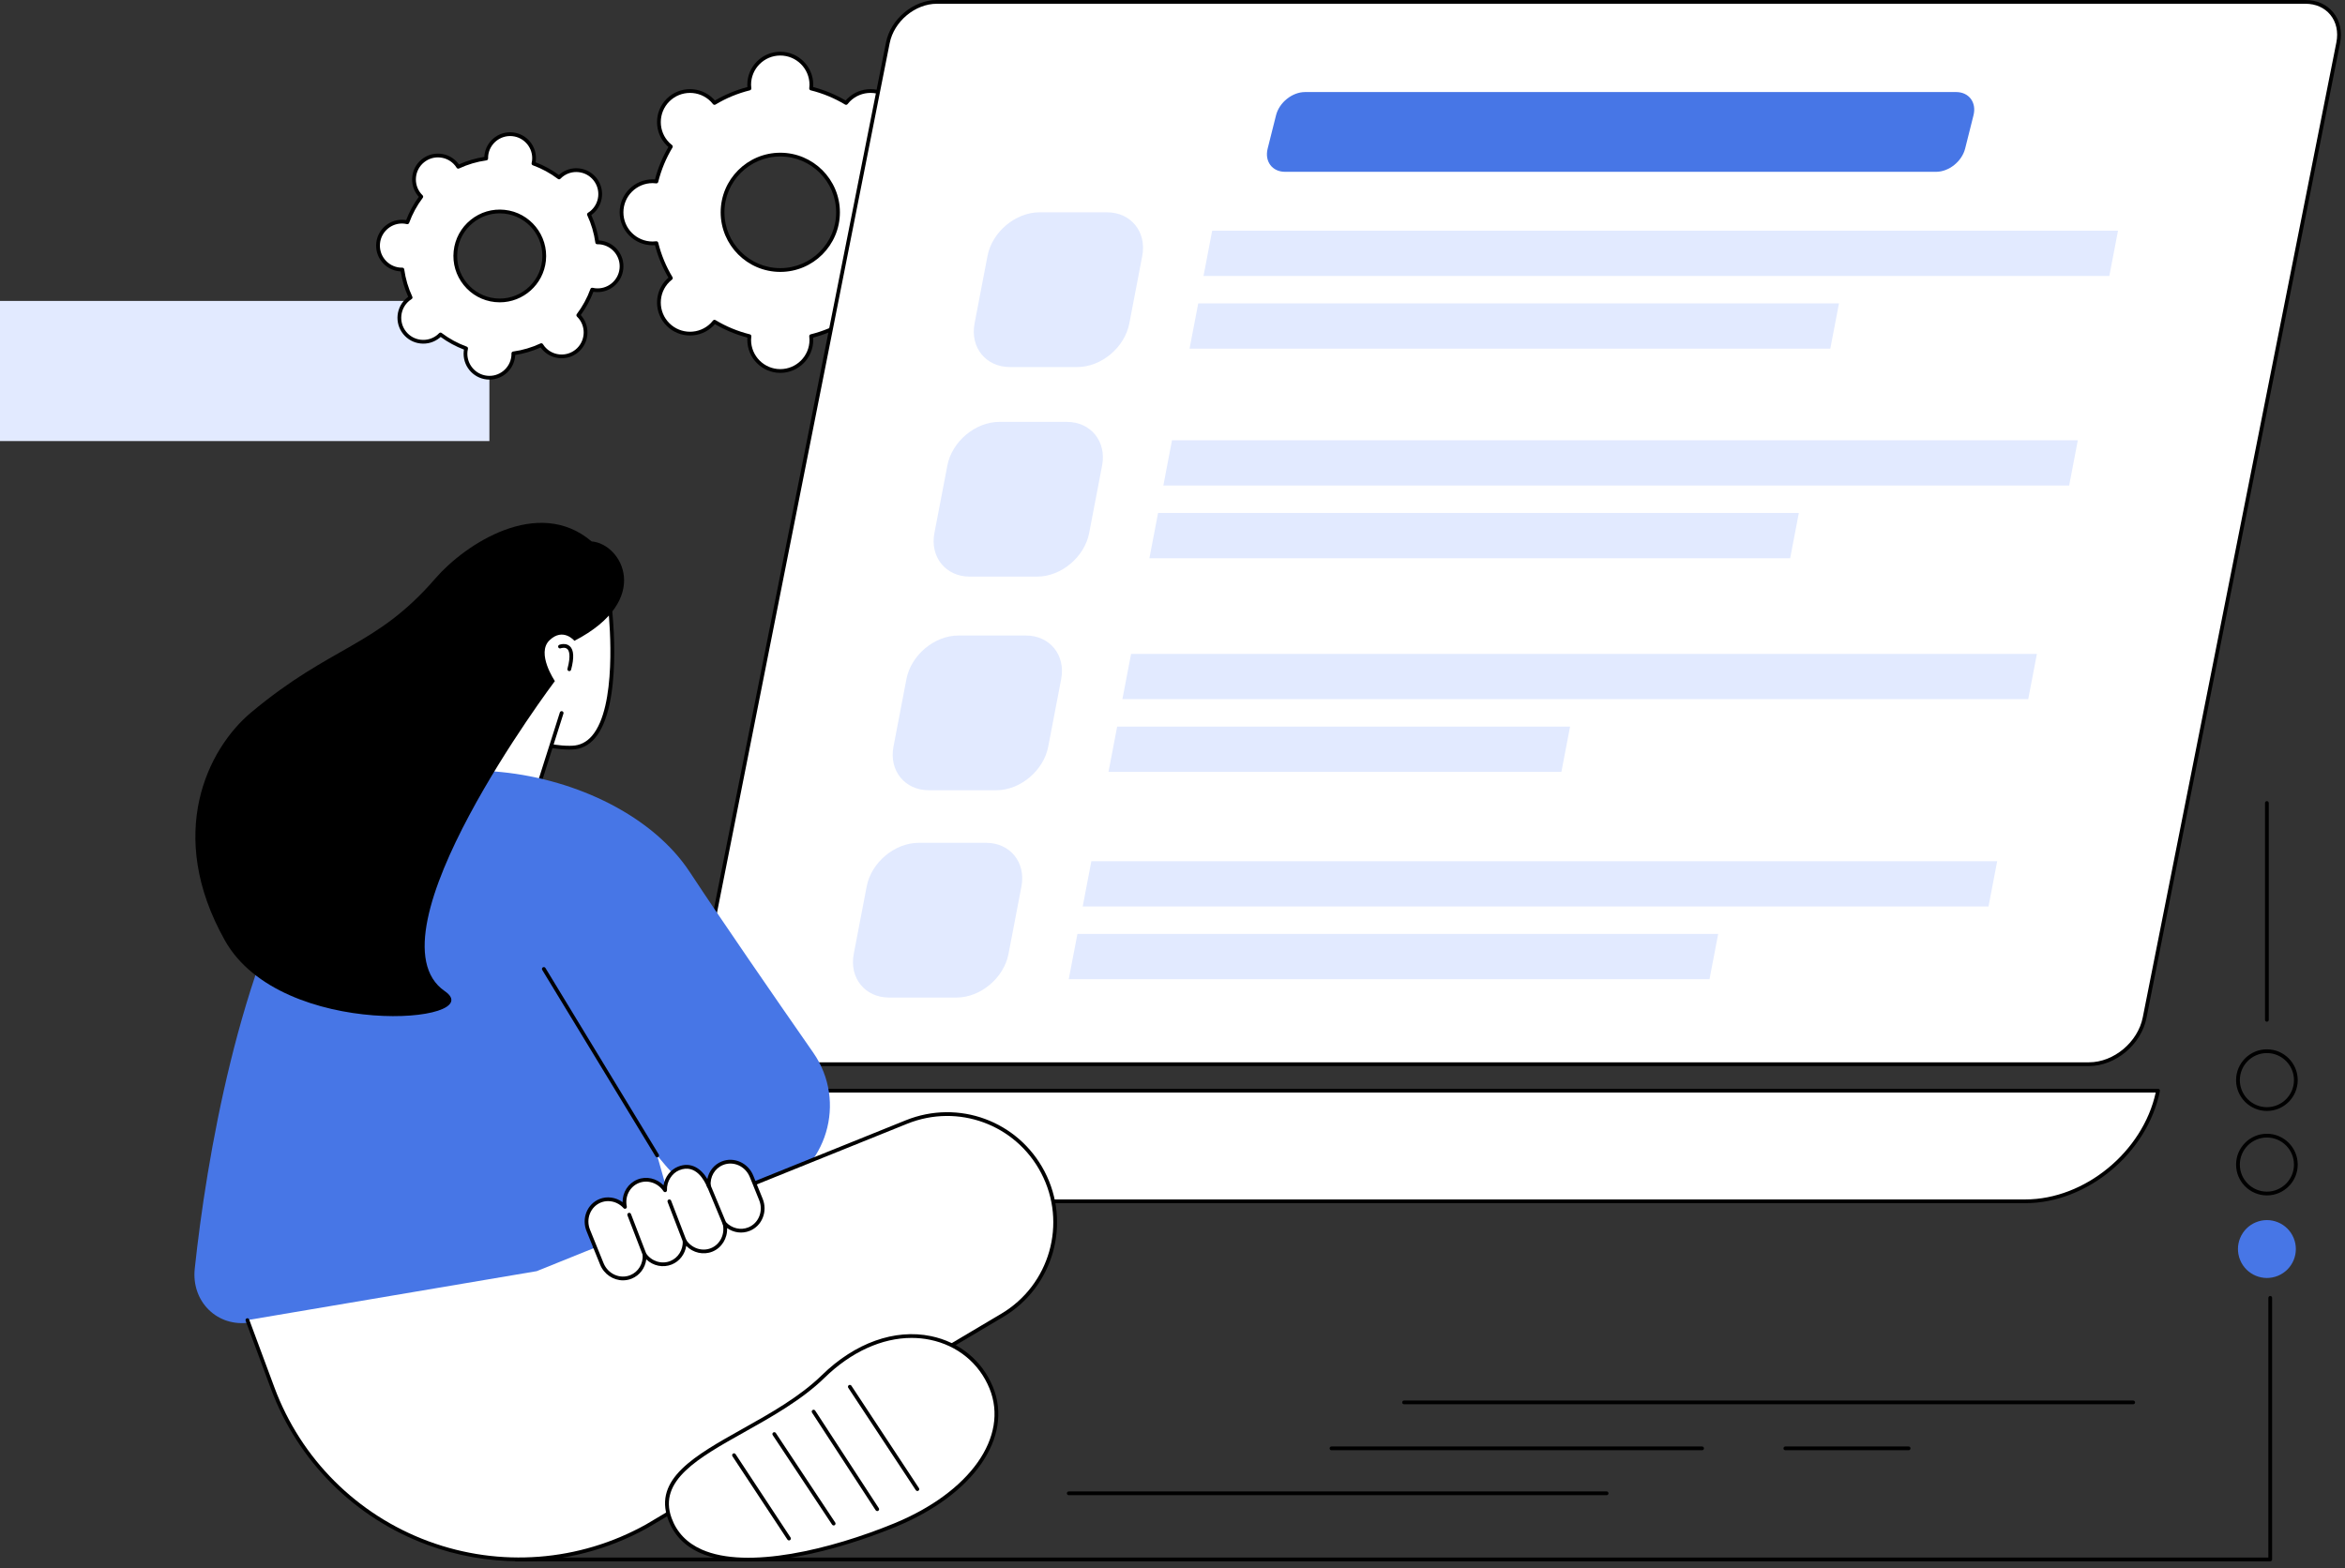 <svg width="311" height="208" viewBox="0 0 311 208" fill="none" xmlns="http://www.w3.org/2000/svg">
<rect x="0" y="0" width="311" height="208" fill="#333333" stroke="none"/>
<g clip-path="url(#clip0_4152_18599)">
<path d="M64.905 39.919H0V58.508H64.905V39.919Z" fill="#E2EAFF"/>
<path d="M120.416 24.043C120.246 24.043 120.08 24.056 119.916 24.075C119.505 22.421 118.853 20.862 117.995 19.439C118.125 19.337 118.252 19.229 118.372 19.109C119.982 17.499 119.982 14.889 118.372 13.279C116.761 11.669 114.151 11.669 112.541 13.279C112.421 13.399 112.312 13.525 112.21 13.656C110.787 12.799 109.229 12.146 107.573 11.736C107.593 11.572 107.606 11.406 107.606 11.236C107.606 8.96 105.76 7.114 103.482 7.114C101.205 7.114 99.359 8.96 99.359 11.236C99.359 11.406 99.373 11.572 99.392 11.736C97.737 12.147 96.178 12.799 94.755 13.656C94.653 13.525 94.544 13.399 94.424 13.279C92.814 11.669 90.204 11.669 88.593 13.279C86.983 14.888 86.983 17.498 88.593 19.109C88.713 19.229 88.84 19.336 88.97 19.439C88.113 20.862 87.46 22.421 87.049 24.075C86.885 24.055 86.719 24.043 86.549 24.043C84.272 24.043 82.426 25.889 82.426 28.165C82.426 30.441 84.272 32.287 86.549 32.287C86.719 32.287 86.885 32.273 87.049 32.254C87.46 33.909 88.112 35.467 88.97 36.89C88.84 36.992 88.713 37.1 88.593 37.221C86.983 38.83 86.983 41.44 88.593 43.051C90.204 44.66 92.814 44.66 94.424 43.051C94.544 42.931 94.653 42.804 94.755 42.674C96.178 43.531 97.736 44.184 99.392 44.593C99.372 44.757 99.359 44.924 99.359 45.093C99.359 47.37 101.205 49.216 103.482 49.216C105.76 49.216 107.606 47.37 107.606 45.093C107.606 44.924 107.592 44.757 107.573 44.593C109.228 44.182 110.787 43.531 112.21 42.674C112.312 42.804 112.421 42.931 112.541 43.051C114.151 44.66 116.761 44.66 118.372 43.051C119.982 41.441 119.982 38.831 118.372 37.221C118.252 37.1 118.125 36.993 117.995 36.89C118.853 35.467 119.505 33.909 119.916 32.254C120.08 32.274 120.246 32.287 120.416 32.287C122.693 32.287 124.539 30.441 124.539 28.165C124.539 25.889 122.693 24.043 120.416 24.043ZM103.485 35.82C99.256 35.82 95.828 32.393 95.828 28.165C95.828 23.936 99.256 20.509 103.485 20.509C107.713 20.509 111.142 23.936 111.142 28.165C111.142 32.393 107.713 35.82 103.485 35.82Z" fill="white"/>
<path d="M103.484 49.462C101.073 49.462 99.112 47.501 99.112 45.091C99.112 44.993 99.117 44.888 99.124 44.78C97.611 44.384 96.163 43.785 94.814 42.995C94.743 43.079 94.673 43.154 94.603 43.225C92.898 44.929 90.124 44.929 88.419 43.225C87.593 42.4 87.139 41.302 87.139 40.134C87.139 38.965 87.594 37.869 88.419 37.042C88.49 36.972 88.566 36.902 88.649 36.831C87.859 35.484 87.26 34.036 86.864 32.522C86.755 32.531 86.652 32.534 86.552 32.534C84.141 32.534 82.18 30.573 82.18 28.163C82.18 25.754 84.141 23.792 86.552 23.792C86.653 23.792 86.755 23.797 86.864 23.805C87.26 22.291 87.86 20.844 88.649 19.496C88.566 19.424 88.49 19.354 88.419 19.285C87.593 18.459 87.138 17.361 87.138 16.194C87.138 15.027 87.593 13.929 88.418 13.103C90.123 11.399 92.897 11.399 94.602 13.103C94.672 13.173 94.742 13.249 94.813 13.333C96.161 12.544 97.609 11.944 99.123 11.548C99.114 11.438 99.111 11.335 99.111 11.236C99.111 8.825 101.072 6.864 103.483 6.864C105.894 6.864 107.855 8.825 107.855 11.236C107.855 11.334 107.851 11.438 107.843 11.548C109.357 11.944 110.805 12.543 112.153 13.333C112.224 13.249 112.294 13.173 112.365 13.103C114.069 11.399 116.843 11.399 118.548 13.103C119.374 13.928 119.828 15.026 119.828 16.194C119.828 17.362 119.373 18.459 118.548 19.285C118.477 19.357 118.402 19.425 118.318 19.497C119.108 20.845 119.708 22.292 120.103 23.806C120.213 23.797 120.315 23.793 120.415 23.793C122.826 23.793 124.788 25.755 124.788 28.164C124.788 30.574 122.826 32.536 120.415 32.536C120.317 32.536 120.213 32.531 120.103 32.523C119.707 34.036 119.107 35.484 118.318 36.832C118.402 36.903 118.478 36.974 118.548 37.044C119.374 37.869 119.828 38.967 119.828 40.135C119.828 41.303 119.373 42.4 118.548 43.226C116.843 44.93 114.069 44.93 112.365 43.226C112.294 43.156 112.224 43.08 112.153 42.996C110.805 43.785 109.357 44.385 107.843 44.781C107.852 44.891 107.855 44.994 107.855 45.092C107.855 47.503 105.894 49.463 103.483 49.463L103.484 49.462ZM94.758 42.422C94.802 42.422 94.846 42.434 94.886 42.458C96.306 43.314 97.842 43.95 99.454 44.35C99.576 44.38 99.656 44.497 99.641 44.621C99.619 44.796 99.609 44.95 99.609 45.091C99.609 47.227 101.347 48.964 103.483 48.964C105.619 48.964 107.357 47.227 107.357 45.091C107.357 44.95 107.347 44.796 107.326 44.621C107.311 44.497 107.391 44.38 107.512 44.35C109.124 43.95 110.661 43.313 112.081 42.458C112.189 42.393 112.327 42.42 112.405 42.518C112.514 42.656 112.615 42.773 112.715 42.873C114.227 44.383 116.684 44.383 118.195 42.873C118.926 42.142 119.329 41.168 119.329 40.134C119.329 39.099 118.926 38.127 118.195 37.395C118.093 37.294 117.981 37.194 117.839 37.084C117.74 37.006 117.715 36.867 117.779 36.76C118.635 35.34 119.272 33.803 119.672 32.193C119.702 32.07 119.821 31.99 119.943 32.006C120.118 32.027 120.272 32.038 120.414 32.038C122.55 32.038 124.289 30.3 124.289 28.164C124.289 26.029 122.55 24.291 120.414 24.291C120.272 24.291 120.122 24.302 119.943 24.323C119.818 24.339 119.702 24.257 119.672 24.136C119.272 22.526 118.636 20.99 117.779 19.569C117.715 19.462 117.74 19.323 117.839 19.244C117.981 19.134 118.093 19.035 118.195 18.934C118.926 18.203 119.329 17.23 119.329 16.195C119.329 15.161 118.926 14.188 118.195 13.456C116.684 11.946 114.227 11.946 112.715 13.456C112.615 13.557 112.513 13.674 112.405 13.812C112.327 13.91 112.189 13.937 112.081 13.872C110.661 13.016 109.124 12.38 107.512 11.98C107.39 11.95 107.31 11.833 107.326 11.709C107.347 11.532 107.357 11.383 107.357 11.239C107.357 9.103 105.619 7.366 103.483 7.366C101.347 7.366 99.609 9.103 99.609 11.239C99.609 11.383 99.619 11.532 99.641 11.709C99.655 11.833 99.575 11.95 99.454 11.98C97.842 12.38 96.305 13.016 94.886 13.872C94.778 13.937 94.639 13.91 94.561 13.812C94.453 13.674 94.352 13.558 94.251 13.457C92.741 11.947 90.282 11.947 88.772 13.457C88.04 14.188 87.637 15.162 87.637 16.196C87.637 17.231 88.04 18.203 88.772 18.935C88.872 19.036 88.988 19.137 89.127 19.245C89.227 19.324 89.251 19.463 89.187 19.57C88.331 20.99 87.694 22.527 87.294 24.137C87.264 24.26 87.15 24.34 87.023 24.324C86.845 24.303 86.696 24.292 86.552 24.292C84.416 24.292 82.678 26.03 82.678 28.166C82.678 30.301 84.415 32.039 86.552 32.039C86.696 32.039 86.845 32.029 87.023 32.007C87.146 31.992 87.264 32.073 87.294 32.194C87.694 33.806 88.331 35.343 89.187 36.761C89.251 36.868 89.227 37.007 89.127 37.086C88.989 37.193 88.873 37.295 88.772 37.396C88.04 38.127 87.637 39.099 87.637 40.135C87.637 41.17 88.04 42.142 88.772 42.874C90.282 44.384 92.74 44.384 94.251 42.874C94.352 42.773 94.453 42.658 94.561 42.52C94.609 42.457 94.683 42.424 94.757 42.424L94.758 42.422ZM103.484 36.068C99.124 36.068 95.578 32.522 95.578 28.163C95.578 23.805 99.126 20.259 103.484 20.259C107.843 20.259 111.39 23.805 111.39 28.163C111.39 32.522 107.843 36.068 103.484 36.068ZM103.484 20.758C99.399 20.758 96.076 24.08 96.076 28.163C96.076 32.247 99.399 35.569 103.484 35.569C107.569 35.569 110.892 32.247 110.892 28.163C110.892 24.08 107.569 20.758 103.484 20.758Z" fill="black"/>
<path d="M67.985 17.816C66.241 17.631 64.677 18.897 64.492 20.642C64.479 20.772 64.475 20.901 64.478 21.028C63.176 21.209 61.929 21.583 60.77 22.125C60.702 22.016 60.629 21.911 60.548 21.809C59.444 20.444 57.444 20.234 56.08 21.337C54.717 22.441 54.505 24.442 55.608 25.806C55.691 25.907 55.779 26 55.871 26.09C55.099 27.111 54.473 28.253 54.024 29.488C53.899 29.459 53.774 29.435 53.644 29.422C51.899 29.237 50.335 30.503 50.151 32.248C49.966 33.993 51.23 35.557 52.976 35.742C53.106 35.756 53.234 35.759 53.362 35.757C53.542 37.058 53.916 38.307 54.457 39.466C54.35 39.534 54.243 39.606 54.142 39.689C52.778 40.792 52.566 42.793 53.67 44.157C54.773 45.522 56.773 45.733 58.137 44.629C58.239 44.547 58.332 44.458 58.42 44.367C59.441 45.139 60.582 45.766 61.816 46.214C61.788 46.338 61.764 46.464 61.751 46.594C61.566 48.339 62.831 49.904 64.576 50.088C66.32 50.273 67.884 49.007 68.069 47.262C68.082 47.132 68.086 47.003 68.084 46.876C69.385 46.695 70.632 46.321 71.791 45.779C71.859 45.888 71.932 45.993 72.013 46.095C73.117 47.46 75.117 47.67 76.481 46.567C77.844 45.463 78.056 43.462 76.953 42.098C76.87 41.996 76.782 41.904 76.69 41.814C77.462 40.793 78.088 39.651 78.537 38.416C78.662 38.445 78.787 38.469 78.917 38.482C80.662 38.667 82.226 37.401 82.41 35.656C82.595 33.911 81.331 32.346 79.585 32.162C79.455 32.148 79.327 32.145 79.199 32.147C79.019 30.846 78.645 29.597 78.104 28.438C78.211 28.37 78.318 28.298 78.419 28.215C79.783 27.112 79.995 25.111 78.891 23.747C77.788 22.382 75.788 22.171 74.424 23.275C74.322 23.357 74.229 23.446 74.141 23.537C73.12 22.765 71.979 22.138 70.745 21.69C70.773 21.566 70.796 21.44 70.81 21.31C70.995 19.565 69.73 18 67.985 17.816ZM66.9 28.084C70.14 28.427 72.489 31.331 72.146 34.573C71.803 37.813 68.898 40.164 65.659 39.821C62.419 39.478 60.07 36.574 60.413 33.332C60.756 30.092 63.66 27.741 66.9 28.084Z" fill="white"/>
<path d="M64.912 50.355C64.792 50.355 64.671 50.349 64.55 50.336C62.672 50.137 61.305 48.447 61.504 46.568C61.511 46.505 61.52 46.44 61.531 46.372C60.43 45.951 59.392 45.388 58.442 44.693C58.392 44.739 58.343 44.782 58.293 44.822C57.581 45.397 56.689 45.66 55.778 45.565C54.868 45.469 54.05 45.024 53.475 44.312C52.287 42.843 52.516 40.681 53.984 39.493C54.033 39.453 54.085 39.414 54.141 39.374C53.66 38.3 53.325 37.167 53.145 36.001C53.076 35.999 53.012 35.993 52.948 35.988C52.038 35.892 51.22 35.447 50.645 34.735C50.07 34.023 49.805 33.13 49.903 32.22C49.999 31.31 50.444 30.492 51.154 29.915C51.866 29.339 52.758 29.076 53.669 29.172C53.732 29.179 53.797 29.188 53.865 29.199C54.286 28.098 54.85 27.06 55.545 26.109C55.498 26.058 55.455 26.009 55.416 25.96C54.228 24.491 54.456 22.329 55.925 21.14C56.637 20.564 57.53 20.302 58.44 20.397C59.35 20.493 60.168 20.938 60.743 21.65C60.783 21.698 60.822 21.752 60.862 21.807C61.936 21.326 63.068 20.991 64.234 20.81C64.236 20.741 64.241 20.676 64.248 20.613C64.447 18.734 66.138 17.367 68.014 17.565C69.892 17.763 71.259 19.454 71.06 21.333C71.053 21.396 71.044 21.461 71.033 21.529C72.134 21.948 73.171 22.513 74.122 23.208C74.171 23.162 74.221 23.119 74.271 23.079C74.983 22.503 75.874 22.239 76.786 22.335C77.696 22.432 78.514 22.877 79.089 23.588C80.276 25.058 80.048 27.219 78.58 28.408C78.531 28.448 78.479 28.487 78.423 28.527C78.904 29.602 79.239 30.734 79.419 31.9C79.488 31.902 79.552 31.907 79.615 31.913C80.525 32.009 81.344 32.454 81.919 33.166C82.494 33.878 82.759 34.771 82.661 35.681C82.565 36.591 82.12 37.409 81.409 37.985C80.698 38.56 79.805 38.824 78.895 38.729C78.831 38.722 78.767 38.713 78.699 38.702C78.279 39.803 77.715 40.841 77.019 41.792C77.066 41.842 77.109 41.891 77.148 41.941C78.337 43.41 78.108 45.572 76.639 46.761C75.927 47.337 75.034 47.6 74.124 47.504C73.214 47.408 72.395 46.963 71.821 46.251C71.781 46.201 71.741 46.149 71.702 46.094C70.626 46.575 69.495 46.91 68.33 47.091C68.328 47.16 68.323 47.225 68.316 47.288C68.131 49.046 66.64 50.355 64.912 50.355ZM58.42 44.118C58.473 44.118 58.525 44.135 58.57 44.169C59.583 44.936 60.705 45.545 61.902 45.981C62.02 46.024 62.088 46.148 62.06 46.27C62.03 46.4 62.01 46.514 61.998 46.621C61.829 48.227 62.997 49.672 64.602 49.841C66.204 50.014 67.651 48.843 67.821 47.237C67.832 47.13 67.837 47.016 67.834 46.88C67.832 46.755 67.925 46.647 68.049 46.63C69.31 46.455 70.534 46.094 71.686 45.555C71.801 45.502 71.936 45.543 72.003 45.649C72.073 45.762 72.14 45.857 72.208 45.94C72.7 46.548 73.398 46.928 74.176 47.011C74.955 47.093 75.716 46.867 76.325 46.376C77.581 45.361 77.775 43.512 76.761 42.257C76.693 42.173 76.614 42.088 76.519 41.995C76.428 41.908 76.418 41.767 76.494 41.666C77.261 40.652 77.87 39.53 78.305 38.333C78.348 38.214 78.475 38.147 78.595 38.176C78.725 38.205 78.839 38.225 78.947 38.237C79.724 38.319 80.487 38.093 81.095 37.602C81.703 37.109 82.083 36.411 82.166 35.632C82.248 34.855 82.022 34.091 81.531 33.483C81.038 32.875 80.34 32.495 79.562 32.412C79.456 32.401 79.341 32.396 79.207 32.399C79.072 32.401 78.974 32.308 78.957 32.184C78.781 30.922 78.42 29.698 77.882 28.546C77.828 28.432 77.868 28.296 77.975 28.229C78.09 28.157 78.183 28.092 78.266 28.024C79.522 27.009 79.717 25.161 78.702 23.905C78.21 23.298 77.511 22.917 76.734 22.835C75.957 22.752 75.193 22.978 74.586 23.47C74.502 23.538 74.417 23.617 74.324 23.712C74.236 23.802 74.096 23.813 73.995 23.737C72.981 22.969 71.86 22.359 70.663 21.925C70.545 21.882 70.477 21.757 70.505 21.635C70.536 21.503 70.555 21.39 70.567 21.283C70.736 19.677 69.568 18.233 67.963 18.063C66.362 17.892 64.914 19.061 64.744 20.667C64.733 20.775 64.728 20.888 64.731 21.024C64.733 21.149 64.64 21.257 64.516 21.274C63.254 21.449 62.03 21.81 60.879 22.349C60.764 22.402 60.629 22.362 60.562 22.255C60.491 22.141 60.425 22.048 60.357 21.964C59.866 21.357 59.167 20.976 58.389 20.894C57.61 20.81 56.849 21.037 56.24 21.529C54.984 22.544 54.79 24.392 55.804 25.647C55.872 25.731 55.949 25.815 56.046 25.909C56.137 25.996 56.147 26.137 56.071 26.238C55.304 27.252 54.695 28.374 54.259 29.571C54.216 29.69 54.089 29.757 53.969 29.729C53.838 29.698 53.726 29.679 53.618 29.668C52.843 29.585 52.078 29.81 51.47 30.302C50.862 30.795 50.482 31.494 50.399 32.272C50.317 33.05 50.543 33.813 51.034 34.421C51.527 35.029 52.225 35.409 53.003 35.492C53.11 35.503 53.224 35.508 53.358 35.506H53.361C53.486 35.506 53.591 35.597 53.608 35.721C53.784 36.983 54.145 38.206 54.683 39.358C54.737 39.473 54.697 39.608 54.59 39.675C54.476 39.747 54.381 39.813 54.299 39.88C53.043 40.895 52.848 42.744 53.863 43.999C54.354 44.607 55.053 44.987 55.831 45.07C56.609 45.153 57.371 44.926 57.979 44.435C58.063 44.367 58.148 44.288 58.241 44.192C58.289 44.143 58.354 44.117 58.42 44.117V44.118ZM66.286 40.103C66.071 40.103 65.853 40.092 65.635 40.069C64.002 39.896 62.534 39.098 61.502 37.82C60.469 36.544 59.995 34.94 60.168 33.306C60.34 31.673 61.139 30.204 62.416 29.171C63.693 28.137 65.294 27.664 66.929 27.836C70.3 28.193 72.753 31.226 72.397 34.599C72.063 37.752 69.389 40.103 66.287 40.103H66.286ZM66.271 28.3C64.983 28.3 63.744 28.737 62.728 29.559C61.555 30.509 60.821 31.858 60.663 33.36C60.505 34.862 60.939 36.334 61.889 37.508C62.838 38.681 64.188 39.415 65.688 39.573C68.782 39.902 71.573 37.646 71.901 34.547C72.228 31.448 69.975 28.659 66.876 28.332C66.673 28.311 66.472 28.3 66.271 28.3Z" fill="black"/>
<path d="M96.266 141.166C93.273 141.166 91.328 138.736 91.924 135.738L117.748 5.677C118.343 2.679 121.252 0.249 124.245 0.249H305.758C308.752 0.249 310.696 2.679 310.101 5.677L284.423 135.007C283.747 138.409 280.448 141.166 277.051 141.166H96.266Z" fill="white"/>
<path d="M277.05 141.415H96.266C94.763 141.415 93.458 140.832 92.589 139.774C91.695 138.685 91.372 137.235 91.68 135.689L117.503 5.628C118.119 2.525 121.144 -0 124.245 -0H305.758C307.261 -0 308.566 0.583 309.435 1.641C310.329 2.73 310.652 4.18 310.344 5.726L284.666 135.056C283.97 138.563 280.554 141.415 277.05 141.415ZM124.245 0.498C121.369 0.498 118.563 2.843 117.992 5.726L92.169 135.786C91.892 137.183 92.178 138.487 92.975 139.458C93.747 140.399 94.916 140.917 96.267 140.917H277.051C280.329 140.917 283.526 138.245 284.178 134.96L309.856 5.628C310.133 4.232 309.847 2.928 309.05 1.957C308.278 1.016 307.109 0.498 305.758 0.498H124.245Z" fill="black"/>
<path d="M268.61 159.355H47.776C39.669 159.355 34.403 152.783 36.012 144.676H286.203C284.594 152.783 276.717 159.355 268.61 159.355Z" fill="white"/>
<path d="M268.611 159.603H47.778C43.834 159.603 40.411 158.08 38.141 155.314C35.807 152.472 34.965 148.677 35.77 144.627C35.792 144.51 35.895 144.427 36.014 144.427H286.206C286.28 144.427 286.351 144.46 286.398 144.517C286.446 144.575 286.465 144.651 286.45 144.723C284.821 152.928 276.819 159.602 268.612 159.602L268.611 159.603ZM36.218 144.925C35.511 148.749 36.326 152.319 38.525 154.998C40.7 157.646 43.985 159.105 47.776 159.105H268.61C276.492 159.105 284.18 152.772 285.897 144.925H36.218Z" fill="black"/>
<path d="M146.812 28.165H137.859C134.677 28.165 131.576 30.768 130.966 33.95L129.25 42.903C128.64 46.085 130.745 48.688 133.927 48.688H142.88C146.062 48.688 149.163 46.085 149.773 42.903L151.489 33.95C152.099 30.768 149.994 28.165 146.812 28.165Z" fill="#E2EAFF"/>
<path d="M141.488 55.965H132.534C129.352 55.965 126.251 58.568 125.641 61.749L123.925 70.704C123.316 73.885 125.42 76.488 128.602 76.488H137.556C140.738 76.488 143.839 73.885 144.449 70.704L146.165 61.749C146.775 58.568 144.67 55.965 141.488 55.965Z" fill="#E2EAFF"/>
<path d="M136.059 84.302H127.105C123.923 84.302 120.822 86.906 120.212 90.087L118.496 99.041C117.886 102.223 119.991 104.826 123.173 104.826H132.127C135.308 104.826 138.409 102.223 139.019 99.041L140.735 90.087C141.345 86.906 139.24 84.302 136.059 84.302Z" fill="#E2EAFF"/>
<path d="M130.789 111.803H121.835C118.653 111.803 115.552 114.406 114.942 117.588L113.226 126.542C112.616 129.723 114.721 132.326 117.903 132.326H126.857C130.039 132.326 133.14 129.723 133.75 126.542L135.466 117.588C136.076 114.406 133.971 111.803 130.789 111.803Z" fill="#E2EAFF"/>
<path d="M280.896 30.604L279.746 36.607H159.613L160.763 30.604H280.896Z" fill="#E2EAFF"/>
<path d="M243.891 40.245L242.74 46.248H157.762L158.913 40.245H243.891Z" fill="#E2EAFF"/>
<path d="M275.567 58.404L274.417 64.407H154.285L155.435 58.404H275.567Z" fill="#E2EAFF"/>
<path d="M238.566 68.045L237.416 74.049H152.438L153.587 68.045H238.566Z" fill="#E2EAFF"/>
<path d="M270.139 86.741L268.989 92.745H148.855L150.007 86.741H270.139Z" fill="#E2EAFF"/>
<path d="M208.227 96.383L207.077 102.386H147.012L148.162 96.383H208.227Z" fill="#E2EAFF"/>
<path d="M264.872 114.242L263.722 120.245H143.59L144.74 114.242H264.872Z" fill="#E2EAFF"/>
<path d="M227.87 123.883L226.72 129.886H141.742L142.892 123.883H227.87Z" fill="#E2EAFF"/>
<path d="M256.768 22.791H170.425C168.725 22.791 167.693 21.412 168.12 19.712L169.231 15.289C169.658 13.589 171.383 12.21 173.083 12.21H259.426C261.126 12.21 262.158 13.589 261.732 15.289L260.62 19.712C260.193 21.412 258.469 22.791 256.768 22.791Z" fill="#4776E6"/>
<path d="M300.642 147.368C298.388 147.368 296.555 145.535 296.555 143.28C296.555 141.026 298.388 139.192 300.642 139.192C302.895 139.192 304.73 141.026 304.73 143.28C304.73 145.535 302.896 147.368 300.642 147.368ZM300.642 139.691C298.662 139.691 297.053 141.302 297.053 143.28C297.053 145.259 298.663 146.869 300.642 146.869C302.62 146.869 304.232 145.259 304.232 143.28C304.232 141.302 302.621 139.691 300.642 139.691Z" fill="black"/>
<path d="M300.642 158.571C298.388 158.571 296.555 156.738 296.555 154.483C296.555 152.229 298.388 150.395 300.642 150.395C302.895 150.395 304.73 152.229 304.73 154.483C304.73 156.738 302.896 158.571 300.642 158.571ZM300.642 150.894C298.662 150.894 297.053 152.505 297.053 154.483C297.053 156.462 298.663 158.072 300.642 158.072C302.62 158.072 304.232 156.462 304.232 154.483C304.232 152.505 302.621 150.894 300.642 150.894Z" fill="black"/>
<path d="M302.112 169.232C304.071 168.421 305.001 166.176 304.189 164.217C303.378 162.259 301.133 161.329 299.175 162.14C297.216 162.951 296.286 165.196 297.098 167.155C297.909 169.113 300.154 170.043 302.112 169.232Z" fill="#4776E6"/>
<path d="M300.64 135.532C300.502 135.532 300.391 135.419 300.391 135.283V106.518C300.391 106.38 300.502 106.269 300.64 106.269C300.778 106.269 300.889 106.381 300.889 106.518V135.283C300.889 135.421 300.778 135.532 300.64 135.532Z" fill="black"/>
<path d="M301.085 207.109H68.468C68.33 207.109 68.219 206.997 68.219 206.86C68.219 206.723 68.33 206.611 68.468 206.611H300.836V172.162C300.836 172.024 300.947 171.913 301.085 171.913C301.223 171.913 301.334 172.025 301.334 172.162V206.86C301.334 206.998 301.223 207.109 301.085 207.109Z" fill="black"/>
<path d="M80.895 80.585C80.895 80.585 83.071 98.945 75.877 99.173C70.323 99.348 64.426 95.508 64.33 95.079C64.234 94.651 63.855 83.31 63.855 83.31L80.894 80.585H80.895Z" fill="white"/>
<path d="M75.506 99.427C70.009 99.427 64.233 95.773 64.089 95.133C63.991 94.694 63.648 84.481 63.609 83.318C63.605 83.192 63.696 83.083 63.819 83.063L80.858 80.338C80.924 80.326 80.992 80.344 81.047 80.385C81.101 80.426 81.136 80.487 81.144 80.555C81.206 81.085 82.638 93.58 78.887 97.938C78.072 98.885 77.062 99.384 75.887 99.42C75.76 99.425 75.632 99.426 75.505 99.426L75.506 99.427ZM64.572 94.999C65.013 95.583 70.434 98.929 75.515 98.929C75.634 98.929 75.752 98.927 75.871 98.923C76.901 98.891 77.789 98.45 78.509 97.613C81.831 93.753 80.863 82.704 80.677 80.872L64.113 83.52C64.261 87.946 64.497 94.414 64.57 94.998L64.572 94.999Z" fill="black"/>
<path d="M74.488 94.581L70.369 107.555L56.668 104.482L64.062 85.423L74.488 94.581Z" fill="white"/>
<path d="M70.368 107.804C70.35 107.804 70.331 107.802 70.313 107.798L56.612 104.725C56.541 104.71 56.481 104.663 56.447 104.6C56.413 104.535 56.409 104.461 56.435 104.393L63.829 85.335C63.879 85.207 64.024 85.142 64.152 85.192C64.279 85.242 64.344 85.386 64.294 85.515L57.005 104.303L70.2 107.263L74.25 94.506C74.292 94.375 74.431 94.302 74.562 94.344C74.694 94.386 74.766 94.526 74.724 94.657L70.605 107.631C70.573 107.736 70.474 107.804 70.368 107.804Z" fill="black"/>
<path d="M74.269 85.768C74.269 85.768 76.548 84.884 75.499 88.778L74.269 85.768Z" fill="white"/>
<path d="M75.499 89.026C75.477 89.026 75.456 89.023 75.433 89.016C75.301 88.98 75.222 88.844 75.258 88.711C75.749 86.889 75.454 86.285 75.233 86.087C74.909 85.798 74.365 85.997 74.359 85.999C74.231 86.049 74.086 85.986 74.037 85.856C73.987 85.728 74.05 85.584 74.179 85.534C74.212 85.52 75.012 85.219 75.566 85.716C76.108 86.204 76.165 87.254 75.739 88.84C75.709 88.951 75.609 89.025 75.499 89.025V89.026Z" fill="black"/>
<path d="M70.949 169.457L33.169 175.428C28.837 176.113 25.361 172.658 25.827 168.297C27.373 153.805 31.675 128.342 41.6 112.12C51.267 96.319 81.731 100.864 91.475 115.668C95.733 122.136 102.424 131.834 107.853 139.633C112.384 146.145 109.679 155.178 102.314 158.13C97.352 160.119 91.674 158.687 88.249 154.583L87.153 153.27L89.61 161.98L70.951 169.459L70.949 169.457Z" fill="#4776E6"/>
<path d="M87.154 153.518C87.07 153.518 86.987 153.475 86.941 153.398L71.911 128.661C71.84 128.544 71.877 128.391 71.995 128.32C72.113 128.248 72.265 128.286 72.337 128.403L87.366 153.14C87.438 153.257 87.4 153.41 87.283 153.481C87.242 153.506 87.198 153.518 87.154 153.518Z" fill="black"/>
<path d="M32.809 175.115L36.154 184.121C43.579 204.142 67.109 212.835 85.772 202.449L132.907 174.486C139.466 170.595 141.835 162.255 138.303 155.498C134.883 148.957 127.058 146.077 120.212 148.838L71.179 168.62L32.809 175.115Z" fill="white"/>
<path d="M68.832 207.1C64.727 207.1 60.608 206.379 56.663 204.921C47.047 201.368 39.488 193.819 35.924 184.209L32.578 175.203C32.53 175.074 32.596 174.93 32.725 174.882C32.854 174.835 32.998 174.9 33.045 175.03L36.391 184.036C39.904 193.509 47.356 200.952 56.837 204.454C66.317 207.957 76.822 207.148 85.654 202.232L132.784 174.272C139.229 170.449 141.557 162.253 138.085 155.614C134.709 149.157 127.067 146.343 120.309 149.07L79.037 165.72C78.91 165.772 78.764 165.71 78.713 165.582C78.662 165.454 78.723 165.309 78.851 165.258L120.123 148.608C127.119 145.785 135.032 148.698 138.528 155.383C142.123 162.258 139.711 170.742 133.039 174.701L85.903 202.664C80.615 205.607 74.738 207.1 68.834 207.1H68.832Z" fill="black"/>
<path d="M88.826 201.434C85.879 193.262 101.115 190.461 109.179 182.588C117.987 173.988 128.42 176.663 131.455 184.078C134.306 191.045 128.247 198.385 118.661 202.317C108.488 206.49 92.082 210.463 88.826 201.434Z" fill="white"/>
<path d="M99.233 207.126C96.82 207.126 94.638 206.789 92.869 206.004C90.768 205.072 89.33 203.563 88.593 201.519C86.661 196.162 92.139 193.091 98.482 189.535C102.206 187.448 106.055 185.29 109.006 182.409C113.391 178.127 118.662 176.243 123.463 177.238C127.256 178.024 130.254 180.483 131.686 183.983C134.422 190.668 129.105 198.302 118.758 202.547C112.717 205.024 105.257 207.125 99.233 207.125V207.126ZM120.9 177.476C116.969 177.476 112.875 179.328 109.353 182.767C106.356 185.694 102.302 187.965 98.725 189.971C92.579 193.416 87.272 196.391 89.06 201.35C89.75 203.262 91.099 204.674 93.07 205.549C99.112 208.231 110.202 205.519 118.567 202.087C128.644 197.954 133.848 190.587 131.225 184.174C129.856 180.829 126.991 178.479 123.361 177.727C122.553 177.559 121.73 177.476 120.9 177.476Z" fill="black"/>
<path d="M116.342 200.447C116.261 200.447 116.181 200.407 116.133 200.334L107.693 187.388C107.618 187.272 107.65 187.118 107.765 187.043C107.879 186.968 108.035 187 108.11 187.115L116.55 200.061C116.625 200.176 116.593 200.33 116.478 200.406C116.436 200.433 116.389 200.447 116.342 200.447Z" fill="black"/>
<path d="M121.666 197.786C121.585 197.786 121.505 197.746 121.458 197.674L112.498 184.092C112.422 183.977 112.454 183.822 112.57 183.747C112.685 183.671 112.839 183.702 112.915 183.817L121.874 197.399C121.95 197.513 121.919 197.668 121.803 197.744C121.761 197.772 121.714 197.785 121.666 197.785V197.786Z" fill="black"/>
<path d="M110.563 202.354C110.482 202.354 110.403 202.315 110.354 202.243L102.479 190.366C102.403 190.251 102.434 190.096 102.549 190.021C102.664 189.945 102.819 189.976 102.894 190.091L110.77 201.968C110.846 202.083 110.815 202.238 110.7 202.313C110.658 202.342 110.609 202.355 110.563 202.355V202.354Z" fill="black"/>
<path d="M104.638 204.338C104.557 204.338 104.478 204.299 104.43 204.226L97.139 193.173C97.063 193.058 97.095 192.903 97.21 192.827C97.326 192.752 97.48 192.783 97.555 192.899L104.847 203.952C104.923 204.066 104.891 204.222 104.775 204.297C104.734 204.326 104.685 204.338 104.638 204.338Z" fill="black"/>
<path d="M79.594 159.287C80.761 158.814 82.065 159.179 82.887 160.098C82.587 158.686 83.29 157.239 84.622 156.7C85.939 156.167 87.432 156.697 88.207 157.891C88.149 156.651 88.921 155.424 90.006 154.995C92.172 154.118 93.499 156.096 94.013 157.364C93.882 156.065 94.576 154.801 95.802 154.305C97.305 153.697 99.037 154.473 99.671 156.038L100.915 159.108C101.548 160.673 100.844 162.435 99.342 163.044C98.194 163.51 96.911 163.163 96.087 162.276C96.459 163.728 95.757 165.246 94.384 165.802C93.066 166.335 91.573 165.805 90.798 164.611C90.857 165.851 90.173 167.032 89 167.507C87.717 168.027 86.271 167.536 85.48 166.409C85.573 167.678 84.884 168.899 83.685 169.385C82.181 169.994 80.45 169.217 79.816 167.652L78.022 163.223C77.388 161.658 78.092 159.896 79.594 159.287Z" fill="white"/>
<path d="M82.625 169.838C81.344 169.838 80.111 169.043 79.585 167.743L77.791 163.314C77.461 162.497 77.455 161.605 77.775 160.802C78.098 159.995 78.71 159.375 79.5 159.054C80.517 158.642 81.68 158.817 82.569 159.472C82.557 158.161 83.312 156.96 84.528 156.468C85.725 155.984 87.094 156.307 87.998 157.232C88.18 156.138 88.917 155.155 89.914 154.761C91.656 154.056 92.995 155.031 93.81 156.393C94.015 155.353 94.707 154.477 95.708 154.072C97.336 153.412 99.217 154.252 99.901 155.942L101.145 159.011C101.476 159.828 101.482 160.72 101.161 161.524C100.839 162.331 100.226 162.951 99.436 163.271C98.431 163.679 97.313 163.528 96.431 162.904C96.488 164.252 95.726 165.524 94.478 166.029C93.282 166.513 91.916 166.189 91.011 165.269C90.839 166.372 90.123 167.318 89.093 167.734C87.928 168.206 86.617 167.922 85.711 167.055C85.568 168.197 84.844 169.18 83.777 169.612C83.4 169.765 83.01 169.837 82.624 169.837L82.625 169.838ZM80.648 159.33C80.323 159.33 79.997 159.392 79.687 159.516C79.024 159.784 78.509 160.307 78.237 160.986C77.964 161.67 77.969 162.431 78.252 163.128L80.046 167.557C80.627 168.992 82.218 169.708 83.591 169.151C84.659 168.719 85.318 167.623 85.231 166.425C85.223 166.313 85.29 166.21 85.395 166.172C85.5 166.135 85.618 166.172 85.682 166.264C86.428 167.326 87.754 167.741 88.905 167.275C89.942 166.855 90.603 165.788 90.548 164.622C90.542 164.51 90.614 164.408 90.72 164.373C90.826 164.339 90.944 164.38 91.005 164.475C91.728 165.586 93.108 166.047 94.289 165.57C95.52 165.071 96.189 163.681 95.844 162.337C95.816 162.226 95.865 162.11 95.966 162.056C96.066 162.002 96.191 162.022 96.268 162.106C97.053 162.95 98.222 163.228 99.247 162.813C99.911 162.545 100.426 162.022 100.697 161.342C100.97 160.658 100.965 159.897 100.682 159.2L99.439 156.131C98.857 154.696 97.267 153.979 95.894 154.536C94.792 154.982 94.136 156.108 94.259 157.34C94.272 157.463 94.191 157.576 94.071 157.605C93.95 157.636 93.827 157.572 93.781 157.457C93.476 156.707 92.311 154.33 90.098 155.225C89.107 155.617 88.401 156.757 88.454 157.878C88.46 157.99 88.388 158.092 88.282 158.127C88.176 158.161 88.058 158.12 87.997 158.025C87.274 156.913 85.893 156.453 84.713 156.93C83.515 157.415 82.849 158.725 83.129 160.046C83.153 160.157 83.098 160.269 82.998 160.32C82.897 160.371 82.775 160.348 82.7 160.263C82.159 159.659 81.404 159.33 80.647 159.33H80.648Z" fill="black"/>
<path d="M85.48 166.657C85.38 166.657 85.285 166.596 85.248 166.497L83.216 161.218C83.166 161.091 83.231 160.946 83.359 160.897C83.488 160.847 83.631 160.912 83.681 161.04L85.713 166.318C85.763 166.446 85.698 166.591 85.57 166.64C85.541 166.651 85.51 166.657 85.481 166.657H85.48Z" fill="black"/>
<path d="M90.804 164.882C90.704 164.882 90.609 164.821 90.572 164.723L88.54 159.444C88.49 159.316 88.555 159.171 88.683 159.123C88.811 159.074 88.956 159.137 89.005 159.265L91.037 164.544C91.087 164.672 91.022 164.817 90.894 164.866C90.865 164.877 90.835 164.882 90.805 164.882H90.804Z" fill="black"/>
<path d="M96.063 162.504C95.965 162.504 95.873 162.447 95.833 162.35L93.738 157.308C93.685 157.181 93.746 157.035 93.873 156.982C93.999 156.93 94.145 156.99 94.199 157.117L96.294 162.159C96.347 162.286 96.286 162.432 96.159 162.485C96.128 162.498 96.096 162.504 96.064 162.504H96.063Z" fill="black"/>
<path d="M78.459 71.818C82.484 72.132 86.625 79.589 76.182 85.005C76.182 85.005 74.69 83.2 72.883 84.927C71.077 86.654 73.59 90.343 73.59 90.343C73.59 90.343 48.207 124.056 58.985 131.474C65.126 135.7 37.31 138.049 29.833 124.762C21.883 110.633 27.553 99.312 33.308 94.502C44.085 85.495 49.797 85.907 57.748 76.724C61.659 72.204 71.351 65.774 78.458 71.818H78.459Z" fill="black"/>
<path d="M282.908 186.279H186.21C186.072 186.279 185.961 186.166 185.961 186.03C185.961 185.893 186.072 185.781 186.21 185.781H282.908C283.046 185.781 283.157 185.893 283.157 186.03C283.157 186.166 283.046 186.279 282.908 186.279Z" fill="black"/>
<path d="M253.127 192.375H236.776C236.638 192.375 236.527 192.263 236.527 192.126C236.527 191.989 236.638 191.877 236.776 191.877H253.127C253.265 191.877 253.376 191.989 253.376 192.126C253.376 192.263 253.265 192.375 253.127 192.375Z" fill="black"/>
<path d="M225.734 192.375H176.585C176.447 192.375 176.336 192.263 176.336 192.126C176.336 191.989 176.447 191.877 176.585 191.877H225.734C225.872 191.877 225.983 191.989 225.983 192.126C225.983 192.263 225.872 192.375 225.734 192.375Z" fill="black"/>
<path d="M213.074 198.338H141.741C141.603 198.338 141.492 198.226 141.492 198.089C141.492 197.952 141.603 197.84 141.741 197.84H213.074C213.212 197.84 213.323 197.952 213.323 198.089C213.323 198.226 213.212 198.338 213.074 198.338Z" fill="black"/>
</g>
<defs>
<clipPath id="clip0_4152_18599">
<rect width="310.457" height="207.126" fill="white"/>
</clipPath>
</defs>
</svg>
